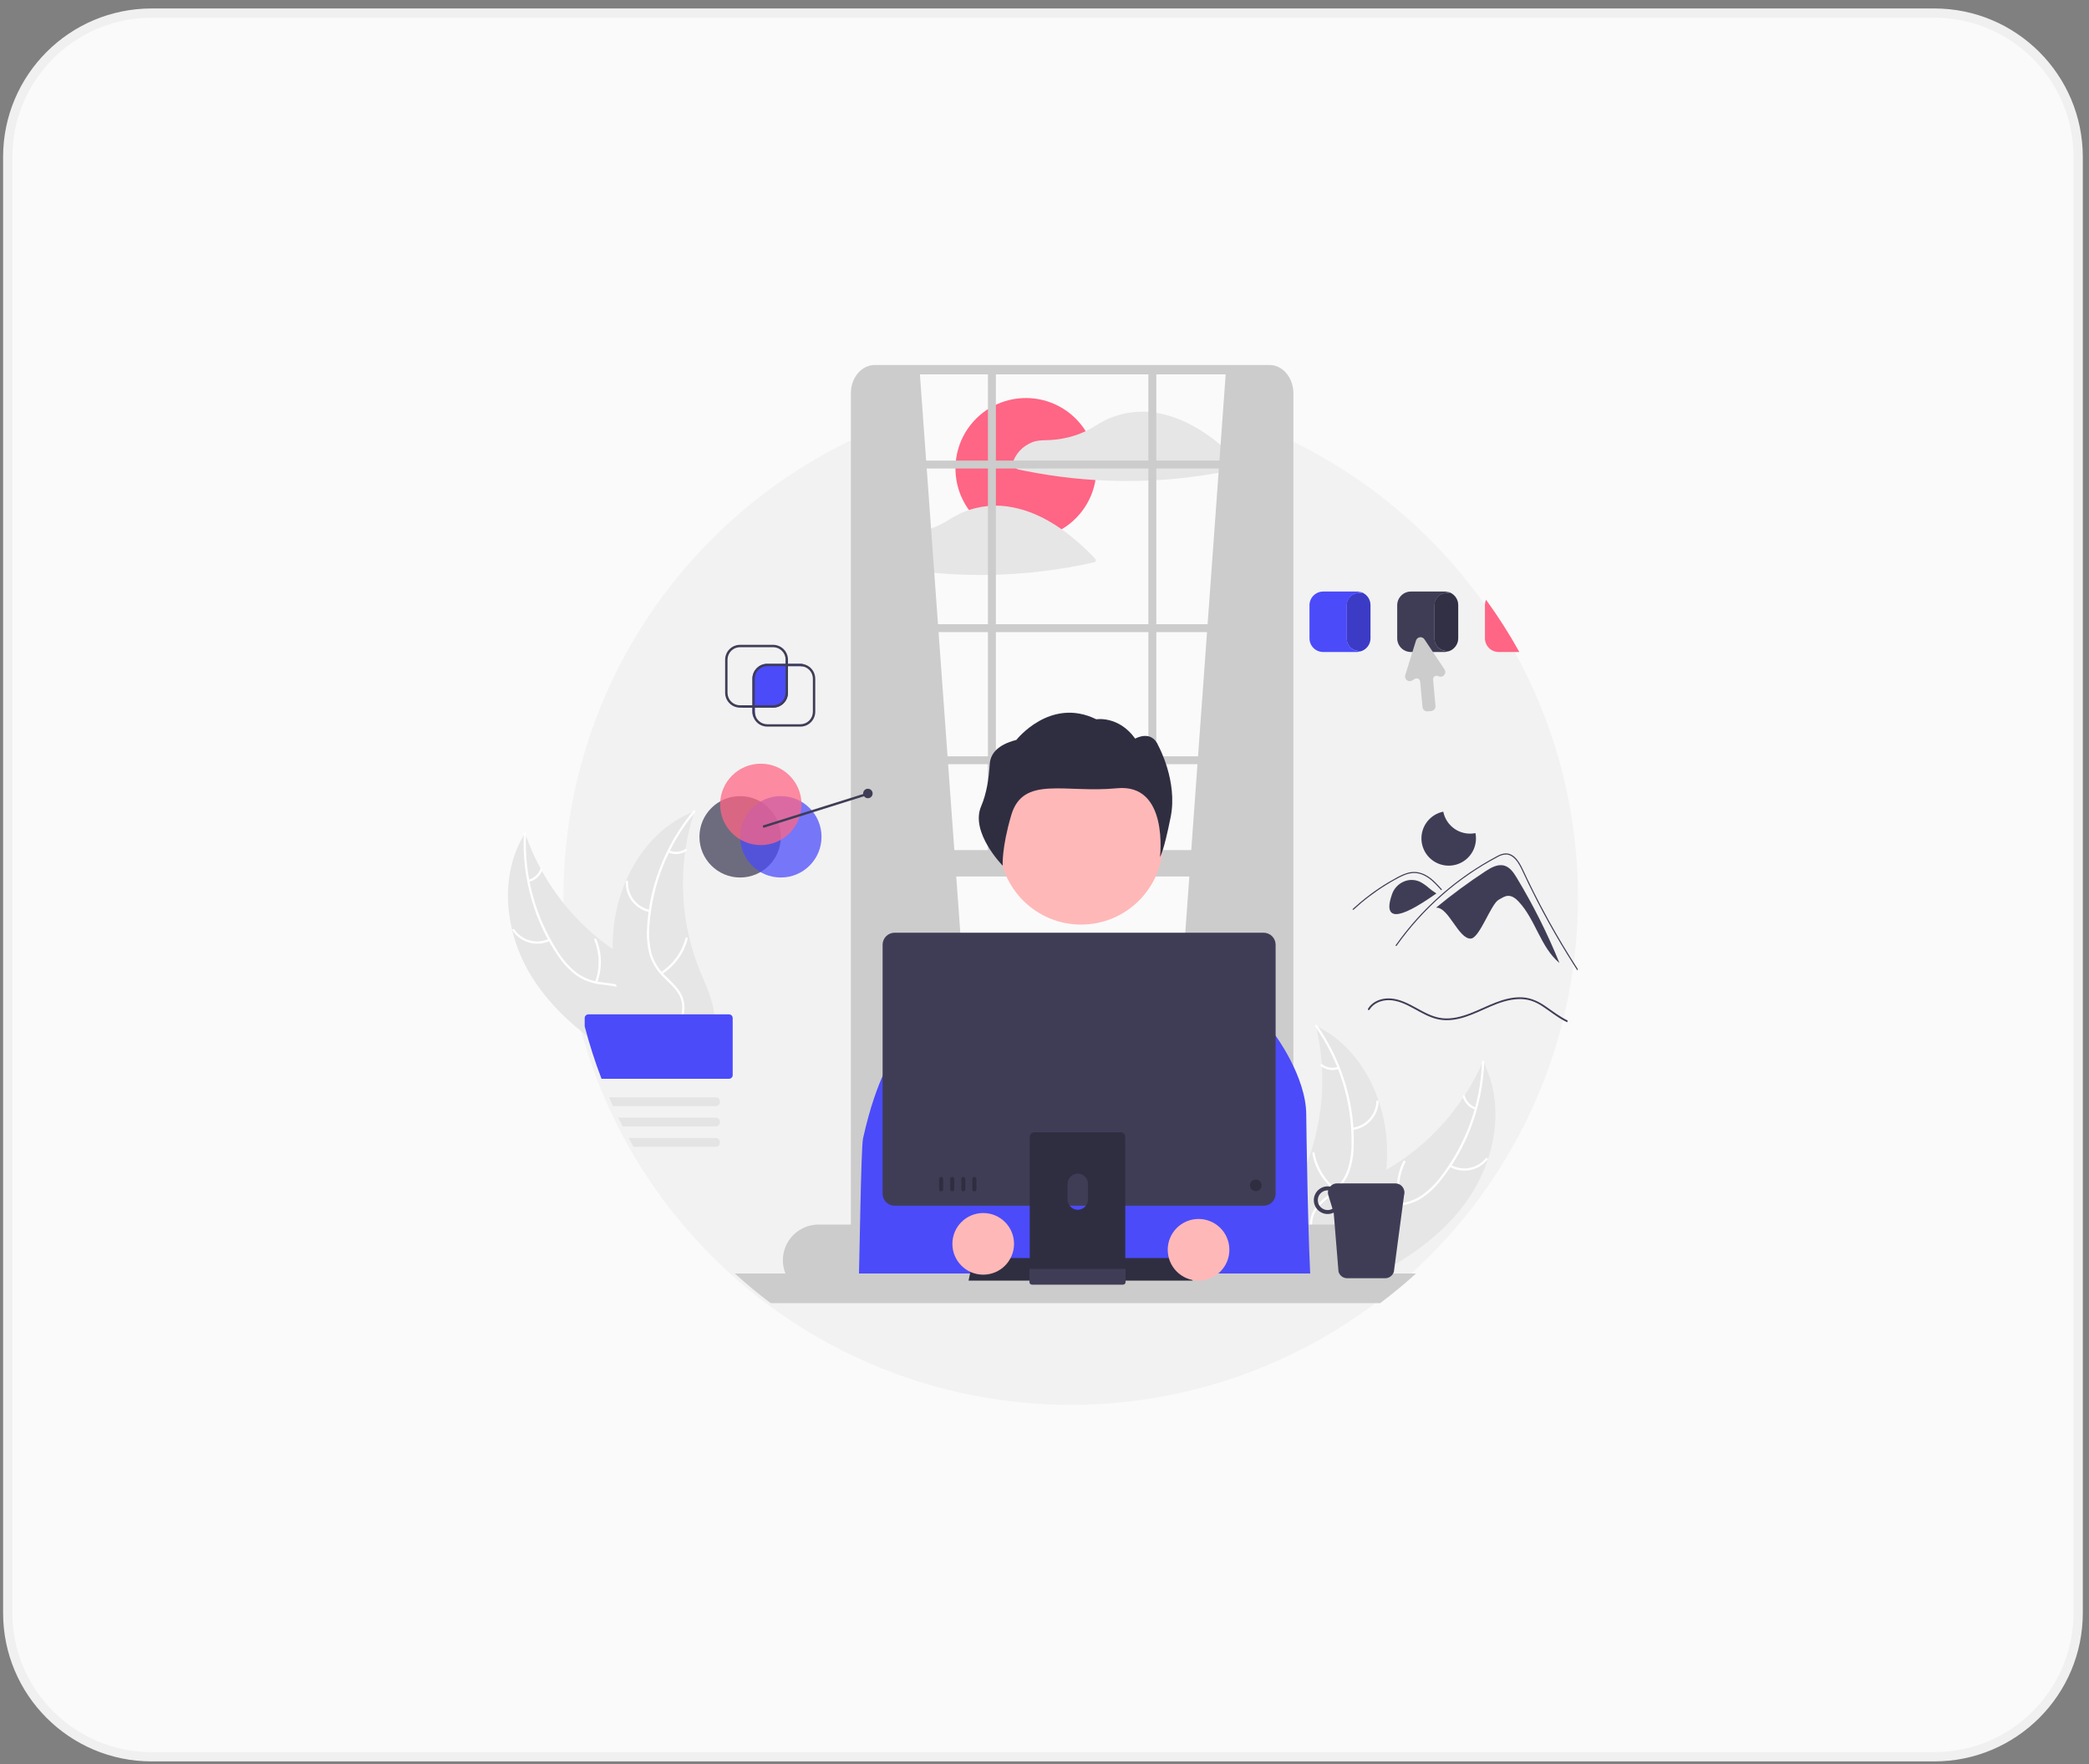 <svg width="225" height="190" viewBox="0 0 225 190" fill="none" xmlns="http://www.w3.org/2000/svg">
<rect x="0" y="0" width="225" height="190" fill="#808080" stroke="none"/>
<path d="M0.833 16.911C0.833 8.351 7.773 1.411 16.333 1.411H208.333C216.894 1.411 223.833 8.351 223.833 16.911V173.711C223.833 182.272 216.894 189.211 208.333 189.211H16.333C7.773 189.211 0.833 182.272 0.833 173.711V16.911Z" fill="#FAFAFA"/>
<path d="M0.833 16.911C0.833 8.351 7.773 1.411 16.333 1.411H208.333C216.894 1.411 223.833 8.351 223.833 16.911V173.711C223.833 182.272 216.894 189.211 208.333 189.211H16.333C7.773 189.211 0.833 182.272 0.833 173.711V16.911Z" stroke="#F0F0F0"/>
<g clip-path="url(#clip0_51_446)">
<path d="M163.132 70.224C162.054 68.277 160.857 66.399 159.548 64.599C158.631 63.336 157.663 62.115 156.642 60.937H156.639C154.792 58.803 152.784 56.815 150.631 54.99C150.191 54.616 149.744 54.249 149.292 53.891C145.208 50.642 140.679 47.995 135.843 46.032L135.886 53.098L136.349 133.649H96.244L93.989 53.25L94.156 46.297C74.494 54.567 60.688 74.01 60.688 96.678C60.685 101.357 61.282 106.018 62.465 110.544C62.964 112.458 63.569 114.343 64.277 116.19C64.532 116.86 64.801 117.524 65.085 118.183C65.222 118.503 65.361 118.821 65.505 119.138C65.69 119.552 65.883 119.964 66.081 120.372C66.234 120.692 66.392 121.01 66.553 121.327C66.761 121.742 66.976 122.153 67.198 122.561C67.369 122.882 67.546 123.2 67.724 123.517C70.608 128.618 74.291 133.224 78.633 137.16C79.87 138.283 81.158 139.347 82.496 140.353C91.961 147.465 103.481 151.311 115.321 151.311C127.161 151.311 138.681 147.465 148.147 140.353C148.874 139.806 149.587 139.241 150.285 138.658C150.749 138.273 151.205 137.88 151.653 137.48C151.772 137.374 151.891 137.268 152.008 137.16C156.011 133.532 159.456 129.332 162.231 124.696C163.25 122.997 164.174 121.242 164.999 119.441C165.218 118.966 165.429 118.486 165.634 118.003C166.576 115.786 167.369 113.508 168.006 111.185C168.105 110.827 168.2 110.467 168.291 110.105V110.104C168.306 110.041 168.323 109.978 168.338 109.915C168.433 109.534 168.524 109.151 168.61 108.768V108.767C168.891 107.532 169.128 106.283 169.322 105.018C169.346 104.856 169.37 104.694 169.393 104.532C169.402 104.473 169.411 104.414 169.417 104.355V104.354C169.555 103.377 169.667 102.393 169.753 101.402C169.886 99.845 169.953 98.271 169.954 96.678C169.968 87.423 167.62 78.318 163.132 70.224Z" fill="#F2F2F2"/>
<path d="M157.767 129.657C161.001 125.288 162.245 119.134 159.729 114.315C157.37 119.735 153.17 124.146 147.872 126.767C145.825 127.771 143.444 128.674 142.496 130.747C141.907 132.038 142.019 133.561 142.493 134.898C142.967 136.235 143.773 137.425 144.571 138.598L144.613 138.949C149.634 136.867 154.534 134.026 157.767 129.657Z" fill="#E6E6E6"/>
<path d="M159.622 114.353C159.477 118.85 157.919 123.187 155.169 126.748C154.59 127.525 153.893 128.206 153.103 128.766C152.315 129.287 151.402 129.587 150.459 129.636C149.581 129.699 148.675 129.661 147.828 129.937C147.396 130.084 147 130.321 146.666 130.632C146.333 130.943 146.068 131.321 145.891 131.742C145.422 132.777 145.352 133.92 145.324 135.04C145.292 136.284 145.278 137.576 144.692 138.706C144.621 138.843 144.837 138.945 144.908 138.808C145.929 136.842 145.266 134.542 145.874 132.475C146.158 131.51 146.734 130.625 147.697 130.239C148.539 129.9 149.473 129.938 150.363 129.882C151.284 129.848 152.182 129.589 152.979 129.128C153.796 128.611 154.518 127.957 155.116 127.197C156.488 125.507 157.586 123.612 158.369 121.58C159.276 119.267 159.78 116.816 159.861 114.333C159.866 114.179 159.627 114.201 159.622 114.353Z" fill="white"/>
<path d="M156.122 125.654C156.782 126.034 157.556 126.167 158.305 126.03C159.054 125.892 159.73 125.493 160.212 124.903C160.309 124.783 160.128 124.627 160.031 124.747C159.583 125.297 158.953 125.669 158.255 125.795C157.557 125.922 156.837 125.795 156.224 125.437C156.091 125.36 155.989 125.577 156.122 125.654Z" fill="white"/>
<path d="M150.909 129.662C150.491 128.162 150.654 126.56 151.365 125.174C151.435 125.037 151.219 124.935 151.148 125.072C150.411 126.515 150.245 128.183 150.683 129.743C150.725 129.892 150.95 129.81 150.909 129.662Z" fill="white"/>
<path d="M158.958 119.278C158.672 119.184 158.414 119.021 158.207 118.803C158 118.584 157.85 118.318 157.771 118.027C157.731 117.878 157.506 117.96 157.545 118.108C157.634 118.428 157.8 118.722 158.028 118.964C158.257 119.206 158.541 119.388 158.856 119.495C158.885 119.507 158.917 119.509 158.947 119.498C158.977 119.487 159.001 119.466 159.015 119.438C159.029 119.409 159.03 119.376 159.02 119.346C159.009 119.316 158.987 119.292 158.958 119.278Z" fill="white"/>
<path d="M141.729 110.48C141.751 110.574 141.774 110.668 141.795 110.763C142.088 112.026 142.278 113.311 142.364 114.605C142.372 114.705 142.379 114.806 142.384 114.906C142.556 118.025 142.148 121.15 141.18 124.12C140.794 125.302 140.318 126.452 139.757 127.562C138.982 129.094 138.02 130.693 137.804 132.343C137.779 132.515 137.765 132.689 137.762 132.862L144.18 138.973C144.202 138.98 144.222 138.988 144.244 138.994L144.489 139.25C144.522 139.195 144.555 139.137 144.588 139.082C144.607 139.05 144.625 139.016 144.644 138.984C144.656 138.963 144.669 138.941 144.681 138.922C144.685 138.915 144.689 138.908 144.692 138.902C144.704 138.883 144.714 138.864 144.725 138.847C144.91 138.523 145.093 138.198 145.275 137.871C145.276 137.869 145.276 137.869 145.276 137.866C146.65 135.37 147.829 132.737 148.57 130.008C148.592 129.926 148.616 129.843 148.635 129.758C148.962 128.526 149.188 127.27 149.311 126.001C149.376 125.306 149.405 124.609 149.4 123.911C149.381 122.108 149.08 120.319 148.506 118.61C147.361 115.203 145.139 112.2 141.972 110.6C141.891 110.559 141.811 110.519 141.729 110.48Z" fill="#E6E6E6"/>
<path d="M141.666 110.575C144.257 114.253 145.624 118.654 145.573 123.153C145.579 124.122 145.432 125.085 145.138 126.008C144.822 126.898 144.274 127.687 143.551 128.294C142.887 128.873 142.142 129.388 141.631 130.118C141.375 130.496 141.201 130.924 141.122 131.373C141.043 131.822 141.06 132.283 141.171 132.726C141.42 133.835 142.053 134.789 142.704 135.701C143.427 136.713 144.194 137.753 144.407 139.008C144.432 139.16 144.667 139.112 144.641 138.96C144.272 136.775 142.358 135.338 141.599 133.321C141.245 132.38 141.172 131.327 141.708 130.438C142.177 129.661 142.946 129.129 143.622 128.548C144.337 127.967 144.898 127.22 145.258 126.372C145.598 125.466 145.781 124.51 145.8 123.543C145.878 121.368 145.614 119.193 145.016 117.1C144.348 114.707 143.275 112.446 141.844 110.415C141.755 110.289 141.578 110.45 141.666 110.575Z" fill="white"/>
<path d="M145.675 121.705C146.431 121.611 147.129 121.252 147.644 120.691C148.16 120.13 148.459 119.404 148.488 118.643C148.494 118.489 148.255 118.473 148.249 118.627C148.223 119.336 147.944 120.012 147.463 120.534C146.982 121.055 146.331 121.387 145.626 121.471C145.473 121.489 145.522 121.723 145.675 121.705Z" fill="white"/>
<path d="M143.926 128.044C142.689 127.098 141.854 125.721 141.588 124.186C141.562 124.034 141.327 124.083 141.353 124.235C141.633 125.831 142.505 127.263 143.794 128.245C143.917 128.338 144.048 128.137 143.926 128.044Z" fill="white"/>
<path d="M144.101 114.907C143.816 115.004 143.511 115.029 143.214 114.98C142.918 114.93 142.638 114.807 142.4 114.623C142.278 114.528 142.147 114.729 142.268 114.823C142.532 115.026 142.841 115.161 143.169 115.216C143.497 115.272 143.834 115.246 144.15 115.142C144.18 115.134 144.207 115.115 144.224 115.089C144.241 115.063 144.248 115.031 144.243 115C144.236 114.969 144.217 114.942 144.191 114.924C144.164 114.907 144.132 114.901 144.101 114.907Z" fill="white"/>
<path d="M57.263 105.186C54.395 100.568 53.656 94.333 56.554 89.735C58.465 95.329 62.293 100.067 67.361 103.11C69.319 104.276 71.619 105.37 72.395 107.514C72.878 108.848 72.642 110.357 72.061 111.651C71.48 112.945 70.58 114.065 69.69 115.169L69.619 115.516C64.784 113.033 60.131 109.804 57.263 105.186Z" fill="#E6E6E6"/>
<path d="M56.658 89.782C56.437 94.276 57.638 98.725 60.089 102.498C60.603 103.32 61.242 104.055 61.985 104.677C62.727 105.26 63.613 105.634 64.549 105.759C65.419 105.893 66.324 105.929 67.147 106.272C67.565 106.454 67.941 106.723 68.248 107.06C68.555 107.397 68.788 107.796 68.931 108.229C69.314 109.3 69.29 110.444 69.228 111.563C69.159 112.805 69.067 114.093 69.56 115.268C69.619 115.41 69.395 115.494 69.336 115.352C68.478 113.309 69.326 111.071 68.888 108.961C68.683 107.976 68.181 107.048 67.252 106.584C66.441 106.179 65.507 106.14 64.624 106.012C63.709 105.904 62.835 105.573 62.078 105.048C61.306 104.466 60.639 103.756 60.106 102.95C58.876 101.154 57.935 99.175 57.32 97.087C56.604 94.708 56.3 92.224 56.422 89.742C56.429 89.589 56.666 89.63 56.658 89.782Z" fill="white"/>
<path d="M59.228 101.33C58.54 101.655 57.758 101.725 57.022 101.527C56.286 101.329 55.645 100.876 55.213 100.249C55.126 100.122 55.319 99.98 55.406 100.108C55.808 100.692 56.405 101.114 57.091 101.297C57.776 101.48 58.504 101.412 59.144 101.105C59.283 101.039 59.367 101.263 59.228 101.33Z" fill="white"/>
<path d="M64.098 105.749C64.637 104.287 64.605 102.677 64.008 101.238C63.949 101.096 64.173 101.011 64.233 101.154C64.85 102.652 64.88 104.328 64.317 105.847C64.263 105.992 64.045 105.893 64.098 105.749Z" fill="white"/>
<path d="M56.919 94.745C57.212 94.674 57.483 94.532 57.707 94.332C57.931 94.131 58.102 93.877 58.205 93.594C58.257 93.449 58.474 93.548 58.423 93.693C58.309 94.005 58.119 94.285 57.872 94.507C57.625 94.73 57.327 94.888 57.004 94.969C56.974 94.979 56.942 94.978 56.913 94.965C56.884 94.952 56.862 94.928 56.85 94.899C56.839 94.869 56.84 94.837 56.853 94.808C56.866 94.779 56.89 94.756 56.919 94.745Z" fill="white"/>
<path d="M74.807 87.376C74.777 87.467 74.747 87.559 74.719 87.653C74.323 88.888 74.029 90.153 73.839 91.435C73.823 91.534 73.808 91.635 73.794 91.734C73.369 94.829 73.522 97.976 74.246 101.015C74.535 102.224 74.915 103.41 75.384 104.561C76.032 106.151 76.86 107.824 76.942 109.486C76.953 109.659 76.953 109.833 76.942 110.006L70.048 115.575C70.026 115.58 70.005 115.586 69.983 115.591L69.718 115.826C69.69 115.769 69.662 115.708 69.633 115.65C69.617 115.617 69.602 115.582 69.585 115.549C69.574 115.526 69.564 115.504 69.553 115.484C69.55 115.476 69.546 115.469 69.544 115.463C69.533 115.443 69.525 115.423 69.516 115.405C69.357 115.068 69.201 114.728 69.047 114.388C69.046 114.386 69.046 114.386 69.046 114.383C67.879 111.783 66.919 109.063 66.402 106.283C66.386 106.2 66.369 106.115 66.357 106.029C66.131 104.774 66.008 103.504 65.989 102.23C65.981 101.532 66.008 100.834 66.07 100.139C66.235 98.344 66.681 96.585 67.392 94.928C68.81 91.625 71.268 88.813 74.555 87.475C74.639 87.441 74.722 87.408 74.807 87.376Z" fill="#E6E6E6"/>
<path d="M74.862 87.476C71.98 90.931 70.26 95.206 69.946 99.694C69.861 100.659 69.929 101.632 70.147 102.575C70.389 103.488 70.871 104.319 71.543 104.982C72.157 105.613 72.859 106.188 73.308 106.957C73.533 107.354 73.671 107.794 73.713 108.249C73.756 108.703 73.702 109.161 73.555 109.593C73.216 110.679 72.508 111.578 71.785 112.434C70.982 113.384 70.133 114.358 69.819 115.592C69.781 115.741 69.552 115.674 69.589 115.524C70.135 113.377 72.159 112.1 73.08 110.152C73.509 109.243 73.667 108.198 73.205 107.269C72.801 106.457 72.078 105.864 71.451 105.23C70.786 104.593 70.287 103.802 69.998 102.928C69.733 101.998 69.627 101.03 69.687 100.065C69.786 97.89 70.226 95.745 70.992 93.707C71.853 91.376 73.106 89.21 74.698 87.301C74.796 87.183 74.96 87.358 74.862 87.476Z" fill="white"/>
<path d="M69.962 98.243C69.216 98.088 68.549 97.673 68.081 97.072C67.613 96.471 67.374 95.723 67.406 94.962C67.408 94.931 67.421 94.902 67.444 94.881C67.467 94.86 67.497 94.848 67.528 94.849C67.559 94.849 67.588 94.862 67.61 94.884C67.632 94.906 67.645 94.935 67.646 94.966C67.614 95.675 67.837 96.371 68.274 96.93C68.711 97.489 69.334 97.873 70.029 98.013C70.18 98.044 70.112 98.273 69.962 98.243Z" fill="white"/>
<path d="M71.189 104.704C72.499 103.861 73.443 102.556 73.833 101.048C73.872 100.899 74.102 100.966 74.063 101.116C73.654 102.684 72.669 104.04 71.304 104.914C71.174 104.997 71.06 104.786 71.189 104.704Z" fill="white"/>
<path d="M72.083 91.595C72.359 91.715 72.66 91.765 72.96 91.74C73.261 91.714 73.55 91.615 73.802 91.45C73.931 91.366 74.045 91.576 73.916 91.661C73.637 91.841 73.318 91.951 72.986 91.979C72.655 92.008 72.322 91.955 72.015 91.825C71.985 91.815 71.96 91.795 71.945 91.767C71.93 91.739 71.926 91.707 71.934 91.677C71.943 91.646 71.964 91.621 71.992 91.605C72.02 91.59 72.052 91.587 72.083 91.595Z" fill="white"/>
<path d="M110.5 58.051C114.692 58.051 118.09 54.653 118.09 50.461C118.09 46.269 114.692 42.871 110.5 42.871C106.308 42.871 102.91 46.269 102.91 50.461C102.91 54.653 106.308 58.051 110.5 58.051Z" fill="#FF6584"/>
<path d="M133.74 50.065C133.056 49.342 132.334 48.657 131.576 48.011C130.098 46.758 128.461 45.691 126.636 45.02C125.949 44.766 125.239 44.579 124.516 44.462C124.43 44.447 124.344 44.434 124.257 44.422C124.251 44.421 124.244 44.421 124.238 44.422C124.225 44.418 124.211 44.416 124.197 44.414C124.02 44.391 123.842 44.373 123.663 44.361C122.701 44.297 121.734 44.384 120.798 44.619C120.255 44.756 119.725 44.94 119.215 45.17C118.703 45.421 118.207 45.702 117.73 46.012C117.473 46.168 117.209 46.31 116.938 46.44C116.147 46.814 115.31 47.082 114.448 47.236C113.866 47.341 113.277 47.399 112.686 47.41C112.173 47.42 111.689 47.438 111.202 47.623C110.683 47.818 110.217 48.132 109.84 48.54C109.464 48.947 109.188 49.437 109.035 49.97C109.023 50.017 109.027 50.068 109.045 50.113C109.063 50.158 109.096 50.196 109.137 50.222C109.269 50.316 109.397 50.423 109.536 50.508C109.659 50.564 109.79 50.6 109.924 50.614C110.144 50.66 110.364 50.704 110.584 50.748C111.395 50.909 112.209 51.051 113.027 51.176C114.671 51.425 116.325 51.6 117.989 51.702C117.999 51.703 118.009 51.704 118.02 51.704C119.899 51.818 121.782 51.836 123.663 51.759C123.948 51.748 124.232 51.734 124.516 51.717C125.703 51.651 126.886 51.546 128.066 51.403C129.158 51.27 130.245 51.105 131.329 50.909C132.103 50.768 132.873 50.612 133.641 50.439C133.679 50.428 133.712 50.407 133.739 50.379C133.766 50.352 133.786 50.317 133.796 50.279C133.806 50.242 133.806 50.202 133.796 50.165C133.786 50.127 133.767 50.093 133.74 50.065Z" fill="#E6E6E6"/>
<path d="M117.963 60.185C116.864 59.01 115.654 57.944 114.348 57.004C113.915 56.7 113.47 56.413 113.011 56.152C112.449 55.827 111.866 55.542 111.265 55.297C111.13 55.243 110.995 55.19 110.86 55.14C110.091 54.856 109.293 54.655 108.481 54.543C108.474 54.542 108.468 54.543 108.462 54.542C108.449 54.539 108.435 54.536 108.422 54.534C108.028 54.483 107.632 54.459 107.235 54.461C106.95 54.461 106.664 54.477 106.38 54.505C105.922 54.55 105.468 54.628 105.022 54.739C104.801 54.794 104.581 54.858 104.365 54.931C104.051 55.035 103.742 55.155 103.44 55.291C103.435 55.294 103.431 55.295 103.426 55.297C102.919 55.545 102.427 55.824 101.955 56.133C101.944 56.139 101.933 56.145 101.923 56.152C101.386 56.473 100.817 56.739 100.227 56.946C99.72 57.123 99.2 57.261 98.672 57.357C98.09 57.462 97.501 57.52 96.909 57.529C96.396 57.54 95.912 57.558 95.427 57.744C94.908 57.939 94.441 58.253 94.065 58.66C93.688 59.068 93.412 59.558 93.259 60.091C93.247 60.138 93.251 60.188 93.269 60.233C93.287 60.279 93.32 60.317 93.361 60.343C93.493 60.437 93.621 60.543 93.759 60.627C93.882 60.684 94.013 60.72 94.147 60.733C94.367 60.779 94.587 60.825 94.808 60.869C95.619 61.029 96.433 61.172 97.252 61.295C98.374 61.465 99.501 61.601 100.633 61.703C101.169 61.752 101.706 61.793 102.243 61.825C103.621 61.908 105 61.94 106.38 61.922C106.665 61.918 106.95 61.912 107.235 61.903C108.925 61.853 110.611 61.726 112.291 61.522C114.164 61.296 116.025 60.974 117.865 60.558C117.902 60.547 117.936 60.527 117.963 60.499C117.99 60.471 118.009 60.437 118.019 60.4C118.029 60.362 118.029 60.323 118.019 60.285C118.01 60.248 117.99 60.213 117.963 60.185Z" fill="#E6E6E6"/>
<path d="M99.044 39.815L105.731 132.22L92.357 133.407V40.991C93.951 39.746 96.238 39.551 99.044 39.815Z" fill="#CCCCCC"/>
<path d="M132.051 39.815L125.364 132.22L138.738 133.407V40.991C137.144 39.746 134.857 39.551 132.051 39.815Z" fill="#CCCCCC"/>
<path d="M139.053 41.031C138.638 40.014 137.755 39.311 136.735 39.311H94.218C92.799 39.311 91.646 40.672 91.646 42.347V134.19C91.634 135.039 91.951 135.861 92.532 136.481C92.836 136.8 93.221 137.031 93.646 137.149C93.832 137.2 94.025 137.226 94.218 137.225H136.735C136.928 137.226 137.121 137.2 137.307 137.149C138.451 136.841 139.307 135.632 139.307 134.19V42.347C139.308 41.896 139.222 41.449 139.053 41.031ZM138.454 134.19C138.454 135.308 137.683 136.218 136.735 136.218H94.218C93.433 136.218 92.767 135.593 92.564 134.741C92.521 134.561 92.499 134.375 92.499 134.19V42.347C92.499 41.228 93.27 40.319 94.218 40.319H136.735C136.909 40.319 137.082 40.35 137.246 40.411C137.944 40.668 138.454 41.438 138.454 42.347V134.19Z" fill="#CCCCCC"/>
<path d="M138.88 67.228H92.073V68.082H138.88V67.228Z" fill="#CCCCCC"/>
<path d="M138.88 49.607H92.073V50.46H138.88V49.607Z" fill="#CCCCCC"/>
<path d="M138.88 81.455H92.073V82.309H138.88V81.455Z" fill="#CCCCCC"/>
<path d="M107.262 39.694H106.409V93.548H107.262V39.694Z" fill="#CCCCCC"/>
<path d="M124.544 39.694H123.691V93.548H124.544V39.694Z" fill="#CCCCCC"/>
<path d="M144.215 131.891H88.16C87.142 131.892 86.165 132.297 85.445 133.017C84.725 133.737 84.32 134.713 84.319 135.732C84.319 136.221 84.413 136.706 84.596 137.16C84.881 137.873 85.373 138.483 86.008 138.913C86.644 139.343 87.393 139.573 88.16 139.574H144.215C144.886 139.574 145.544 139.398 146.126 139.064C146.708 138.73 147.192 138.25 147.53 137.671C147.626 137.508 147.71 137.337 147.78 137.16C147.964 136.706 148.058 136.221 148.057 135.732C148.056 134.713 147.651 133.737 146.93 133.017C146.21 132.297 145.234 131.892 144.215 131.891Z" fill="#CCCCCC"/>
<path d="M138.88 91.557H92.357V94.402H138.88V91.557Z" fill="#CCCCCC"/>
<path d="M115.192 90.703H116.046C116.461 90.703 116.859 90.868 117.152 91.161C117.446 91.455 117.611 91.853 117.611 92.268H113.627C113.627 92.062 113.667 91.859 113.746 91.669C113.825 91.479 113.94 91.307 114.085 91.161C114.231 91.016 114.403 90.901 114.593 90.822C114.783 90.743 114.986 90.703 115.192 90.703Z" fill="#CCCCCC"/>
<path d="M116.44 99.581C121.309 99.581 125.256 95.634 125.256 90.764C125.256 85.895 121.309 81.948 116.44 81.948C111.57 81.948 107.623 85.895 107.623 90.764C107.623 95.634 111.57 99.581 116.44 99.581Z" fill="#FFB8B8"/>
<path d="M106.604 82.283C106.671 81.27 107.34 80.234 109.468 79.693C109.468 79.693 113.118 75.024 118.08 77.472C118.08 77.472 120.485 77.059 122.268 79.554C122.268 79.554 124.036 78.511 124.782 80.36C124.782 80.36 126.856 84.13 126.093 87.976C125.329 91.822 124.938 92.302 124.938 92.302C124.938 92.302 125.912 84.347 120.306 84.898C114.701 85.45 110.189 83.479 108.919 87.795C107.865 91.378 107.998 93.239 107.998 93.239C107.998 93.239 104.473 89.664 105.672 86.849C106.285 85.409 106.501 83.844 106.604 82.283Z" fill="#2F2E41"/>
<path d="M92.463 138.948H141.231C140.905 135.228 140.692 121.008 140.692 120.072C140.692 115.944 137.314 111.44 137.314 111.44L136.105 110.771L126.009 107.621L123.396 104.227C123.122 103.871 122.77 103.583 122.366 103.385C121.962 103.188 121.518 103.087 121.069 103.091L112.815 103.153C112.088 103.158 111.39 103.435 110.857 103.929L105.746 108.67L98.25 112.25L98.237 112.237L98.159 112.295L97.046 113.097L96.331 113.614C96.331 113.614 94.453 115.866 92.953 122.621C92.727 123.637 92.569 136.79 92.463 138.948Z" fill="#4B4BFA"/>
<path d="M152.519 137.16C152.401 137.268 152.283 137.374 152.164 137.48C151.714 137.879 151.259 138.272 150.796 138.658C150.098 139.24 149.385 139.805 148.657 140.353H83.006C81.669 139.349 80.382 138.285 79.144 137.16H152.519Z" fill="#CCCCCC"/>
<path d="M128.454 137.927H104.321L104.831 135.5H127.944L128.454 137.927Z" fill="#2F2E41"/>
<path d="M150.288 127.456H144.008C143.867 127.455 143.726 127.486 143.598 127.546C143.469 127.605 143.355 127.692 143.264 127.801C143.176 127.784 143.087 127.775 142.998 127.775C142.803 127.775 142.609 127.813 142.428 127.888C142.247 127.963 142.083 128.072 141.944 128.211C141.806 128.349 141.696 128.513 141.621 128.694C141.546 128.875 141.507 129.069 141.507 129.265C141.507 129.46 141.546 129.654 141.621 129.835C141.696 130.016 141.806 130.18 141.944 130.318C142.083 130.457 142.247 130.566 142.428 130.641C142.609 130.716 142.803 130.754 142.998 130.754C143.223 130.754 143.445 130.702 143.647 130.603L143.752 131.891L144.168 136.978C144.188 137.041 144.214 137.102 144.247 137.16C144.331 137.315 144.455 137.444 144.607 137.534C144.758 137.624 144.931 137.671 145.106 137.671H149.19C149.366 137.671 149.539 137.623 149.69 137.534C149.842 137.444 149.966 137.315 150.051 137.16C150.083 137.102 150.109 137.041 150.129 136.978L151.227 128.726C151.272 128.579 151.282 128.424 151.256 128.273C151.23 128.121 151.169 127.978 151.078 127.854C150.987 127.731 150.868 127.63 150.73 127.561C150.593 127.492 150.442 127.456 150.288 127.456ZM142.998 130.329C142.716 130.329 142.446 130.216 142.247 130.017C142.047 129.817 141.935 129.547 141.935 129.265C141.935 128.982 142.047 128.712 142.247 128.512C142.446 128.313 142.716 128.201 142.998 128.2C143.017 128.2 143.035 128.205 143.054 128.207C143.012 128.378 143.018 128.558 143.07 128.726L143.519 130.187C143.361 130.279 143.181 130.328 142.998 130.329Z" fill="#3F3D56"/>
<path d="M136.104 100.458H96.351C96.01 100.459 95.683 100.594 95.441 100.836C95.2 101.077 95.064 101.405 95.063 101.746V128.572C95.063 128.913 95.199 129.241 95.441 129.482C95.682 129.724 96.01 129.86 96.351 129.86H136.104C136.446 129.86 136.773 129.724 137.015 129.482C137.256 129.241 137.392 128.913 137.393 128.572V101.746C137.392 101.405 137.256 101.077 137.015 100.836C136.773 100.594 136.446 100.459 136.104 100.458Z" fill="#3F3D56"/>
<path d="M120.705 121.952H111.405C111.273 121.953 111.147 122.005 111.054 122.098C110.961 122.191 110.909 122.318 110.909 122.449V137.14H121.201V122.449C121.201 122.384 121.189 122.319 121.164 122.259C121.139 122.199 121.102 122.144 121.056 122.098C121.01 122.052 120.955 122.015 120.895 121.99C120.834 121.965 120.77 121.952 120.705 121.952ZM116.086 130.3C115.795 130.298 115.517 130.182 115.311 129.976C115.105 129.771 114.989 129.492 114.988 129.201V127.507C114.988 127.216 115.104 126.937 115.31 126.731C115.516 126.526 115.795 126.41 116.086 126.41C116.377 126.41 116.656 126.526 116.862 126.731C117.068 126.937 117.184 127.216 117.184 127.507V129.201C117.183 129.492 117.067 129.771 116.861 129.976C116.655 130.182 116.377 130.298 116.086 130.3Z" fill="#2F2E41"/>
<path d="M110.878 136.67V138.087C110.878 138.161 110.907 138.231 110.959 138.283C111.011 138.335 111.081 138.364 111.155 138.364H120.956C121.03 138.364 121.1 138.335 121.152 138.283C121.204 138.231 121.233 138.161 121.233 138.087V136.67H110.878Z" fill="#3F3D56"/>
<path d="M135.259 128.291C135.606 128.291 135.886 128.01 135.886 127.664C135.886 127.317 135.606 127.036 135.259 127.036C134.912 127.036 134.631 127.317 134.631 127.664C134.631 128.01 134.912 128.291 135.259 128.291Z" fill="#2F2E41"/>
<path d="M101.37 126.753C101.341 126.753 101.312 126.759 101.286 126.77C101.259 126.781 101.235 126.797 101.214 126.818C101.194 126.838 101.178 126.862 101.167 126.889C101.156 126.916 101.15 126.944 101.15 126.973V128.103C101.15 128.161 101.174 128.217 101.215 128.258C101.256 128.299 101.312 128.322 101.37 128.322C101.428 128.322 101.484 128.299 101.525 128.258C101.566 128.217 101.589 128.161 101.589 128.103V126.973C101.589 126.944 101.584 126.916 101.573 126.889C101.562 126.862 101.545 126.838 101.525 126.818C101.505 126.797 101.48 126.781 101.454 126.77C101.427 126.759 101.399 126.753 101.37 126.753Z" fill="#2F2E41"/>
<path d="M102.562 126.753C102.533 126.753 102.505 126.759 102.478 126.77C102.451 126.781 102.427 126.797 102.407 126.818C102.386 126.838 102.37 126.862 102.359 126.889C102.348 126.916 102.343 126.944 102.343 126.973V128.103C102.343 128.161 102.366 128.217 102.407 128.258C102.448 128.3 102.504 128.323 102.562 128.323C102.62 128.323 102.676 128.3 102.717 128.258C102.759 128.217 102.782 128.161 102.782 128.103V126.973C102.782 126.944 102.776 126.916 102.765 126.889C102.754 126.862 102.738 126.838 102.717 126.818C102.697 126.797 102.673 126.781 102.646 126.77C102.62 126.759 102.591 126.753 102.562 126.753Z" fill="#2F2E41"/>
<path d="M103.755 126.753C103.726 126.753 103.698 126.759 103.671 126.77C103.644 126.781 103.62 126.797 103.6 126.818C103.579 126.838 103.563 126.862 103.552 126.889C103.541 126.916 103.535 126.944 103.535 126.973V128.103C103.536 128.161 103.559 128.217 103.6 128.258C103.641 128.299 103.697 128.322 103.755 128.322C103.813 128.322 103.869 128.299 103.91 128.258C103.951 128.217 103.975 128.161 103.975 128.103V126.973C103.975 126.944 103.969 126.916 103.958 126.889C103.947 126.862 103.931 126.838 103.91 126.818C103.89 126.797 103.866 126.781 103.839 126.77C103.812 126.759 103.784 126.753 103.755 126.753Z" fill="#2F2E41"/>
<path d="M104.948 126.753C104.919 126.753 104.89 126.759 104.864 126.77C104.837 126.781 104.813 126.797 104.792 126.818C104.772 126.838 104.756 126.862 104.745 126.889C104.734 126.916 104.728 126.944 104.728 126.973V128.103C104.728 128.161 104.751 128.217 104.793 128.258C104.834 128.299 104.89 128.322 104.948 128.322C105.006 128.322 105.062 128.299 105.103 128.258C105.144 128.217 105.167 128.161 105.167 128.103V126.973C105.167 126.944 105.162 126.916 105.151 126.889C105.14 126.862 105.123 126.838 105.103 126.818C105.083 126.797 105.058 126.781 105.032 126.77C105.005 126.759 104.976 126.753 104.948 126.753Z" fill="#2F2E41"/>
<path d="M105.899 137.288C107.733 137.288 109.219 135.801 109.219 133.968C109.219 132.134 107.733 130.648 105.899 130.648C104.065 130.648 102.579 132.134 102.579 133.968C102.579 135.801 104.065 137.288 105.899 137.288Z" fill="#FFB8B8"/>
<path d="M129.093 137.927C130.926 137.927 132.413 136.44 132.413 134.607C132.413 132.773 130.926 131.287 129.093 131.287C127.259 131.287 125.773 132.773 125.773 134.607C125.773 136.44 127.259 137.927 129.093 137.927Z" fill="#FFB8B8"/>
<path d="M163.361 94.533C163.033 93.991 162.644 93.412 162.035 93.234C161.33 93.029 160.606 93.437 159.991 93.839C158.154 95.042 156.385 96.345 154.692 97.744L154.694 97.765C156.012 97.674 157.106 101.179 158.424 101.088C159.377 101.023 160.586 97.352 161.428 96.901C161.747 96.73 162.058 96.502 162.42 96.486C162.87 96.466 163.262 96.78 163.57 97.108C165.393 99.049 165.92 102.017 167.965 103.722C166.676 100.542 165.136 97.47 163.361 94.533Z" fill="#3F3D56"/>
<path d="M166.869 99.248C167.83 100.984 168.85 102.686 169.928 104.354V104.355C169.922 104.414 169.913 104.473 169.904 104.531C169.774 104.332 169.645 104.132 169.517 103.931C168.549 102.413 167.629 100.866 166.758 99.29C166.344 98.54 165.941 97.785 165.547 97.023C165.243 96.433 164.946 95.84 164.655 95.243C164.572 95.072 164.491 94.901 164.411 94.729C164.222 94.325 164.035 93.919 163.836 93.521C163.609 93.066 163.332 92.591 162.914 92.286C162.724 92.141 162.497 92.053 162.259 92.033C161.924 92.035 161.596 92.129 161.31 92.305C159.15 93.44 157.134 94.831 155.305 96.446C153.474 98.055 151.837 99.873 150.427 101.861C150.384 101.923 150.282 101.864 150.325 101.801C150.498 101.559 150.671 101.32 150.85 101.082C153.066 98.136 155.782 95.603 158.875 93.597C159.395 93.26 159.925 92.939 160.465 92.633C160.737 92.479 161.01 92.327 161.289 92.184C161.555 92.028 161.854 91.935 162.162 91.913C163.222 91.896 163.771 93.097 164.148 93.904C164.265 94.158 164.385 94.412 164.507 94.665C164.965 95.622 165.441 96.573 165.935 97.515C166.239 98.096 166.55 98.673 166.869 99.248Z" fill="#3F3D56"/>
<path d="M155.201 95.853C155.139 95.785 155.078 95.716 155.016 95.647C154.528 95.107 154.003 94.573 153.332 94.263C153.012 94.111 152.663 94.03 152.309 94.026C151.943 94.036 151.583 94.115 151.246 94.258C151.086 94.322 150.93 94.394 150.776 94.471C150.6 94.56 150.427 94.655 150.254 94.75C149.931 94.929 149.612 95.115 149.298 95.31C148.671 95.697 148.065 96.114 147.478 96.56C147.173 96.791 146.875 97.03 146.584 97.276C146.312 97.505 146.046 97.741 145.786 97.982C145.73 98.033 145.647 97.95 145.703 97.899C145.771 97.835 145.841 97.771 145.91 97.709C146.106 97.531 146.305 97.358 146.508 97.187C146.877 96.876 147.255 96.576 147.643 96.289C148.247 95.842 148.871 95.425 149.516 95.039C149.839 94.846 150.166 94.661 150.497 94.484C150.597 94.431 150.698 94.379 150.8 94.329C151.033 94.212 151.274 94.114 151.522 94.036C151.873 93.922 152.245 93.886 152.612 93.929C152.966 93.98 153.307 94.098 153.617 94.276C154.276 94.645 154.787 95.214 155.284 95.77C155.334 95.826 155.252 95.91 155.201 95.853Z" fill="#3F3D56"/>
<path d="M150.38 98.453C150.212 98.462 150.047 98.414 149.909 98.319C149.545 98.042 149.554 97.379 149.938 96.29C150.043 95.995 150.207 95.725 150.42 95.496C150.633 95.267 150.891 95.084 151.178 94.958C151.446 94.838 151.737 94.775 152.031 94.773C152.325 94.772 152.617 94.831 152.887 94.948C152.934 94.969 152.98 94.99 153.026 95.014C153.338 95.189 153.631 95.397 153.9 95.634C154.128 95.832 154.371 96.012 154.627 96.171L154.713 96.222L154.632 96.279C152.563 97.735 151.161 98.453 150.38 98.453Z" fill="#3F3D56"/>
<path d="M158.334 89.787C157.654 89.787 156.995 89.551 156.469 89.119C155.944 88.687 155.584 88.086 155.452 87.419C154.884 87.534 154.362 87.815 153.953 88.227C153.544 88.638 153.266 89.162 153.154 89.731C153.042 90.3 153.101 90.89 153.324 91.426C153.547 91.961 153.923 92.419 154.406 92.741C154.889 93.063 155.456 93.235 156.036 93.234C156.617 93.234 157.184 93.062 157.666 92.74C158.149 92.418 158.525 91.96 158.748 91.424C158.97 90.888 159.029 90.298 158.917 89.729C158.725 89.768 158.53 89.787 158.334 89.787Z" fill="#3F3D56"/>
<path opacity="0.74" d="M79.717 94.511C82.138 94.511 84.1 92.549 84.1 90.129C84.1 87.708 82.138 85.746 79.717 85.746C77.297 85.746 75.335 87.708 75.335 90.129C75.335 92.549 77.297 94.511 79.717 94.511Z" fill="#3F3D56"/>
<path opacity="0.74" d="M84.1 94.511C86.521 94.511 88.483 92.549 88.483 90.129C88.483 87.708 86.521 85.746 84.1 85.746C81.68 85.746 79.718 87.708 79.718 90.129C79.718 92.549 81.68 94.511 84.1 94.511Z" fill="#4B4BFA"/>
<path opacity="0.74" d="M81.946 91.019C84.366 91.019 86.329 89.056 86.329 86.636C86.329 84.215 84.366 82.253 81.946 82.253C79.525 82.253 77.563 84.215 77.563 86.636C77.563 89.056 79.525 91.019 81.946 91.019Z" fill="#FF6584"/>
<path d="M93.406 85.38L82.149 88.917L82.225 89.16L93.483 85.624L93.406 85.38Z" fill="#3F3D56"/>
<path d="M93.478 85.972C93.76 85.972 93.989 85.743 93.989 85.461C93.989 85.179 93.76 84.95 93.478 84.95C93.196 84.95 92.967 85.179 92.967 85.461C92.967 85.743 93.196 85.972 93.478 85.972Z" fill="#3F3D56"/>
<path d="M166.56 108.444C167.308 108.971 168.027 109.509 168.849 109.915C168.834 109.977 168.817 110.041 168.802 110.104C168.701 110.057 168.603 110.007 168.505 109.956C167.671 109.519 166.953 108.925 166.17 108.409C165.782 108.141 165.359 107.929 164.911 107.779C164.445 107.639 163.958 107.581 163.472 107.61C161.446 107.71 159.709 108.919 157.826 109.528C156.904 109.827 155.923 109.986 154.962 109.799C154 109.611 153.146 109.1 152.297 108.638C151.459 108.181 150.546 107.721 149.568 107.721C148.771 107.722 147.934 108.042 147.507 108.746C147.494 108.768 147.473 108.783 147.449 108.788C147.425 108.794 147.399 108.791 147.378 108.778C147.356 108.765 147.341 108.745 147.334 108.721C147.327 108.697 147.33 108.671 147.342 108.649C147.438 108.489 147.555 108.342 147.691 108.214C148.248 107.687 149.066 107.479 149.818 107.54C150.791 107.619 151.679 108.079 152.52 108.541C153.413 109.031 154.327 109.559 155.359 109.666C156.378 109.773 157.387 109.506 158.331 109.147C160.161 108.452 161.967 107.292 164.002 107.421C164.962 107.482 165.785 107.899 166.56 108.444Z" fill="#3F3D56"/>
<path d="M86.467 71.514V71.774C86.381 71.757 86.294 71.748 86.207 71.748H84.871V74.616C84.871 75.041 84.702 75.448 84.402 75.748C84.101 76.048 83.694 76.217 83.27 76.217H81.296V76.659C81.296 76.836 81.331 77.012 81.399 77.175H81.126C81.069 77.009 81.04 76.835 81.04 76.659V76.217H79.955V75.962H81.04V73.094C81.04 72.669 81.209 72.262 81.51 71.962C81.81 71.662 82.217 71.493 82.641 71.493H84.616V71.046H84.871V71.493H86.207C86.294 71.493 86.381 71.5 86.467 71.514Z" fill="#4B4BFA"/>
<path d="M83.27 69.45H79.704C79.28 69.45 78.873 69.619 78.573 69.919C78.272 70.219 78.103 70.626 78.103 71.051V74.616C78.103 75.041 78.272 75.448 78.573 75.748C78.873 76.048 79.28 76.217 79.704 76.217H83.27C83.694 76.217 84.101 76.048 84.402 75.748C84.702 75.448 84.871 75.041 84.871 74.616V71.046C84.869 70.622 84.7 70.216 84.4 69.917C84.1 69.618 83.693 69.45 83.27 69.45ZM84.615 74.616C84.615 74.973 84.473 75.315 84.221 75.567C83.969 75.82 83.626 75.962 83.27 75.962H79.704C79.348 75.962 79.006 75.82 78.753 75.567C78.501 75.315 78.359 74.973 78.359 74.616V71.051C78.359 70.694 78.501 70.352 78.753 70.1C79.006 69.847 79.348 69.706 79.704 69.705H83.27C83.626 69.706 83.967 69.847 84.219 70.098C84.471 70.349 84.614 70.69 84.615 71.046V74.616Z" fill="#3F3D56"/>
<path d="M81.04 75.962V76.217H81.295V75.962H81.04ZM81.04 75.962V76.217H81.295V75.962H81.04ZM86.467 71.514C86.381 71.5 86.294 71.493 86.206 71.493H82.641C82.217 71.493 81.81 71.662 81.509 71.962C81.209 72.262 81.04 72.669 81.04 73.094V76.659C81.04 76.835 81.069 77.009 81.126 77.175C81.233 77.491 81.438 77.766 81.709 77.961C81.981 78.156 82.307 78.26 82.641 78.26H86.206C86.631 78.26 87.038 78.091 87.338 77.791C87.639 77.491 87.807 77.084 87.808 76.659V73.094C87.808 72.715 87.673 72.347 87.427 72.058C87.182 71.769 86.841 71.576 86.467 71.514ZM87.552 76.659C87.552 77.016 87.41 77.358 87.158 77.61C86.905 77.862 86.563 78.004 86.206 78.005H82.641C82.284 78.004 81.942 77.862 81.69 77.61C81.438 77.358 81.296 77.016 81.295 76.659V73.094C81.296 72.737 81.438 72.395 81.69 72.143C81.942 71.891 82.284 71.749 82.641 71.748H86.206C86.563 71.748 86.906 71.89 87.158 72.142C87.41 72.395 87.552 72.737 87.552 73.094V76.659ZM81.04 75.962V76.217H81.295V75.962H81.04Z" fill="#3F3D56"/>
<path d="M78.518 109.25H63.374C63.269 109.25 63.167 109.291 63.093 109.366C63.018 109.44 62.976 109.541 62.976 109.647V110.544C63.475 112.458 64.08 114.343 64.787 116.19H78.518C78.57 116.19 78.622 116.179 78.67 116.159C78.718 116.139 78.762 116.11 78.799 116.073C78.836 116.036 78.865 115.993 78.885 115.944C78.905 115.896 78.915 115.845 78.915 115.792V109.647C78.915 109.541 78.873 109.44 78.799 109.366C78.724 109.291 78.623 109.25 78.518 109.25Z" fill="#4B4BFA"/>
<path d="M77.075 118.183H65.596C65.732 118.503 65.871 118.821 66.016 119.138H77.075C77.698 119.147 77.692 118.174 77.075 118.183Z" fill="#E4E4E4"/>
<path d="M77.075 120.372H66.592C66.745 120.692 66.903 121.011 67.064 121.327H77.075C77.698 121.336 77.692 120.364 77.075 120.372Z" fill="#E4E4E4"/>
<path d="M77.075 122.561H67.709C67.88 122.882 68.056 123.2 68.235 123.516H77.075C77.698 123.525 77.692 122.552 77.075 122.561Z" fill="#E4E4E4"/>
<path d="M155.586 63.7H155.514C155.74 63.7 155.963 63.753 156.166 63.855H155.835C155.478 63.855 155.136 63.997 154.884 64.249C154.631 64.501 154.489 64.844 154.489 65.2V68.766C154.489 69.122 154.631 69.464 154.884 69.717C155.136 69.969 155.478 70.111 155.835 70.111H156.046C155.876 70.178 155.696 70.212 155.514 70.212H155.586C155.977 70.212 156.351 70.057 156.628 69.78C156.904 69.504 157.059 69.13 157.06 68.739V65.174C157.059 64.783 156.904 64.409 156.628 64.132C156.351 63.856 155.977 63.701 155.586 63.7Z" fill="#3F3D56"/>
<path opacity="0.21" d="M155.586 63.7H155.514C155.74 63.7 155.963 63.753 156.166 63.855H155.835C155.478 63.855 155.136 63.997 154.884 64.249C154.631 64.501 154.489 64.844 154.489 65.2V68.766C154.489 69.122 154.631 69.464 154.884 69.717C155.136 69.969 155.478 70.111 155.835 70.111H156.046C155.876 70.178 155.696 70.212 155.514 70.212H155.586C155.977 70.212 156.351 70.057 156.628 69.78C156.904 69.504 157.059 69.13 157.06 68.739V65.174C157.059 64.783 156.904 64.409 156.628 64.132C156.351 63.856 155.977 63.701 155.586 63.7Z" fill="black"/>
<path d="M146.137 63.7H146.064C146.291 63.7 146.514 63.753 146.717 63.855H146.386C146.029 63.855 145.687 63.997 145.434 64.249C145.182 64.501 145.04 64.844 145.04 65.2V68.766C145.04 69.122 145.182 69.464 145.434 69.717C145.687 69.969 146.029 70.111 146.386 70.111H146.597C146.427 70.178 146.247 70.212 146.064 70.212H146.137C146.528 70.212 146.902 70.057 147.178 69.78C147.455 69.504 147.61 69.13 147.611 68.739V65.174C147.61 64.783 147.455 64.409 147.178 64.132C146.902 63.856 146.528 63.701 146.137 63.7Z" fill="#4B4BFA"/>
<path opacity="0.21" d="M146.137 63.7H146.064C146.291 63.7 146.514 63.753 146.717 63.855H146.386C146.029 63.855 145.687 63.997 145.434 64.249C145.182 64.501 145.04 64.844 145.04 65.2V68.766C145.04 69.122 145.182 69.464 145.434 69.717C145.687 69.969 146.029 70.111 146.386 70.111H146.597C146.427 70.178 146.247 70.212 146.064 70.212H146.137C146.528 70.212 146.902 70.057 147.178 69.78C147.455 69.504 147.61 69.13 147.611 68.739V65.174C147.61 64.783 147.455 64.409 147.178 64.132C146.902 63.856 146.528 63.701 146.137 63.7Z" fill="black"/>
<path d="M146.4 70.123C146.043 70.122 145.701 69.98 145.449 69.728C145.196 69.476 145.054 69.134 145.054 68.777V65.212C145.054 64.855 145.196 64.513 145.449 64.26C145.701 64.008 146.043 63.866 146.4 63.866H146.731C146.528 63.764 146.305 63.712 146.079 63.711H142.513C142.123 63.712 141.748 63.867 141.472 64.144C141.196 64.42 141.04 64.794 141.04 65.185V68.75C141.04 69.141 141.196 69.515 141.472 69.792C141.748 70.068 142.123 70.223 142.513 70.224H146.079C146.261 70.223 146.441 70.189 146.611 70.123L146.4 70.123Z" fill="#4B4BFA"/>
<path d="M155.849 70.123C155.492 70.122 155.15 69.98 154.898 69.728C154.646 69.476 154.504 69.134 154.503 68.777V65.212C154.504 64.855 154.646 64.513 154.898 64.26C155.15 64.008 155.492 63.866 155.849 63.866H156.18C155.978 63.764 155.754 63.712 155.528 63.711H151.963C151.572 63.712 151.197 63.867 150.921 64.144C150.645 64.42 150.489 64.794 150.489 65.185V68.75C150.489 69.141 150.645 69.515 150.921 69.792C151.197 70.068 151.572 70.223 151.963 70.224H155.528C155.71 70.223 155.891 70.189 156.06 70.123L155.849 70.123Z" fill="#3F3D56"/>
<path d="M160.059 64.599C161.367 66.399 162.564 68.277 163.643 70.223H161.411C161.021 70.223 160.646 70.067 160.37 69.791C160.094 69.515 159.938 69.141 159.938 68.75V65.185C159.938 64.983 159.979 64.784 160.059 64.599Z" fill="#FF6584"/>
<path d="M155.583 72.094L154.334 70.223L153.421 68.856C153.368 68.776 153.293 68.713 153.206 68.674C153.118 68.635 153.021 68.621 152.926 68.635C152.831 68.649 152.742 68.689 152.669 68.751C152.596 68.814 152.542 68.896 152.514 68.987L152.129 70.223L151.355 72.707C151.325 72.806 151.325 72.912 151.356 73.011C151.388 73.109 151.448 73.196 151.53 73.26C151.612 73.323 151.711 73.36 151.815 73.365C151.918 73.371 152.021 73.345 152.109 73.29L152.383 73.121C152.439 73.087 152.502 73.067 152.567 73.064C152.631 73.061 152.696 73.075 152.754 73.104C152.812 73.133 152.862 73.177 152.898 73.23C152.935 73.284 152.957 73.346 152.963 73.41L153.215 76.156C153.226 76.282 153.285 76.399 153.378 76.485C153.472 76.57 153.594 76.618 153.72 76.618C153.736 76.618 153.751 76.617 153.768 76.616L154.153 76.581C154.22 76.575 154.284 76.556 154.343 76.525C154.403 76.494 154.455 76.451 154.498 76.4C154.54 76.349 154.573 76.289 154.592 76.226C154.612 76.162 154.619 76.095 154.613 76.028L154.354 73.194C154.348 73.127 154.359 73.06 154.387 72.999C154.415 72.938 154.458 72.886 154.513 72.847C154.568 72.809 154.632 72.785 154.698 72.779C154.765 72.773 154.832 72.785 154.892 72.813L154.949 72.838C155.049 72.885 155.162 72.897 155.27 72.873C155.379 72.849 155.476 72.791 155.548 72.707C155.62 72.622 155.662 72.517 155.668 72.406C155.675 72.296 155.645 72.186 155.583 72.094Z" fill="#CCCCCC"/>
</g>
<defs>
<clipPath id="clip0_51_446">
<rect width="115.241" height="112" fill="white" transform="translate(54.713 39.311)"/>
</clipPath>
</defs>
</svg>
